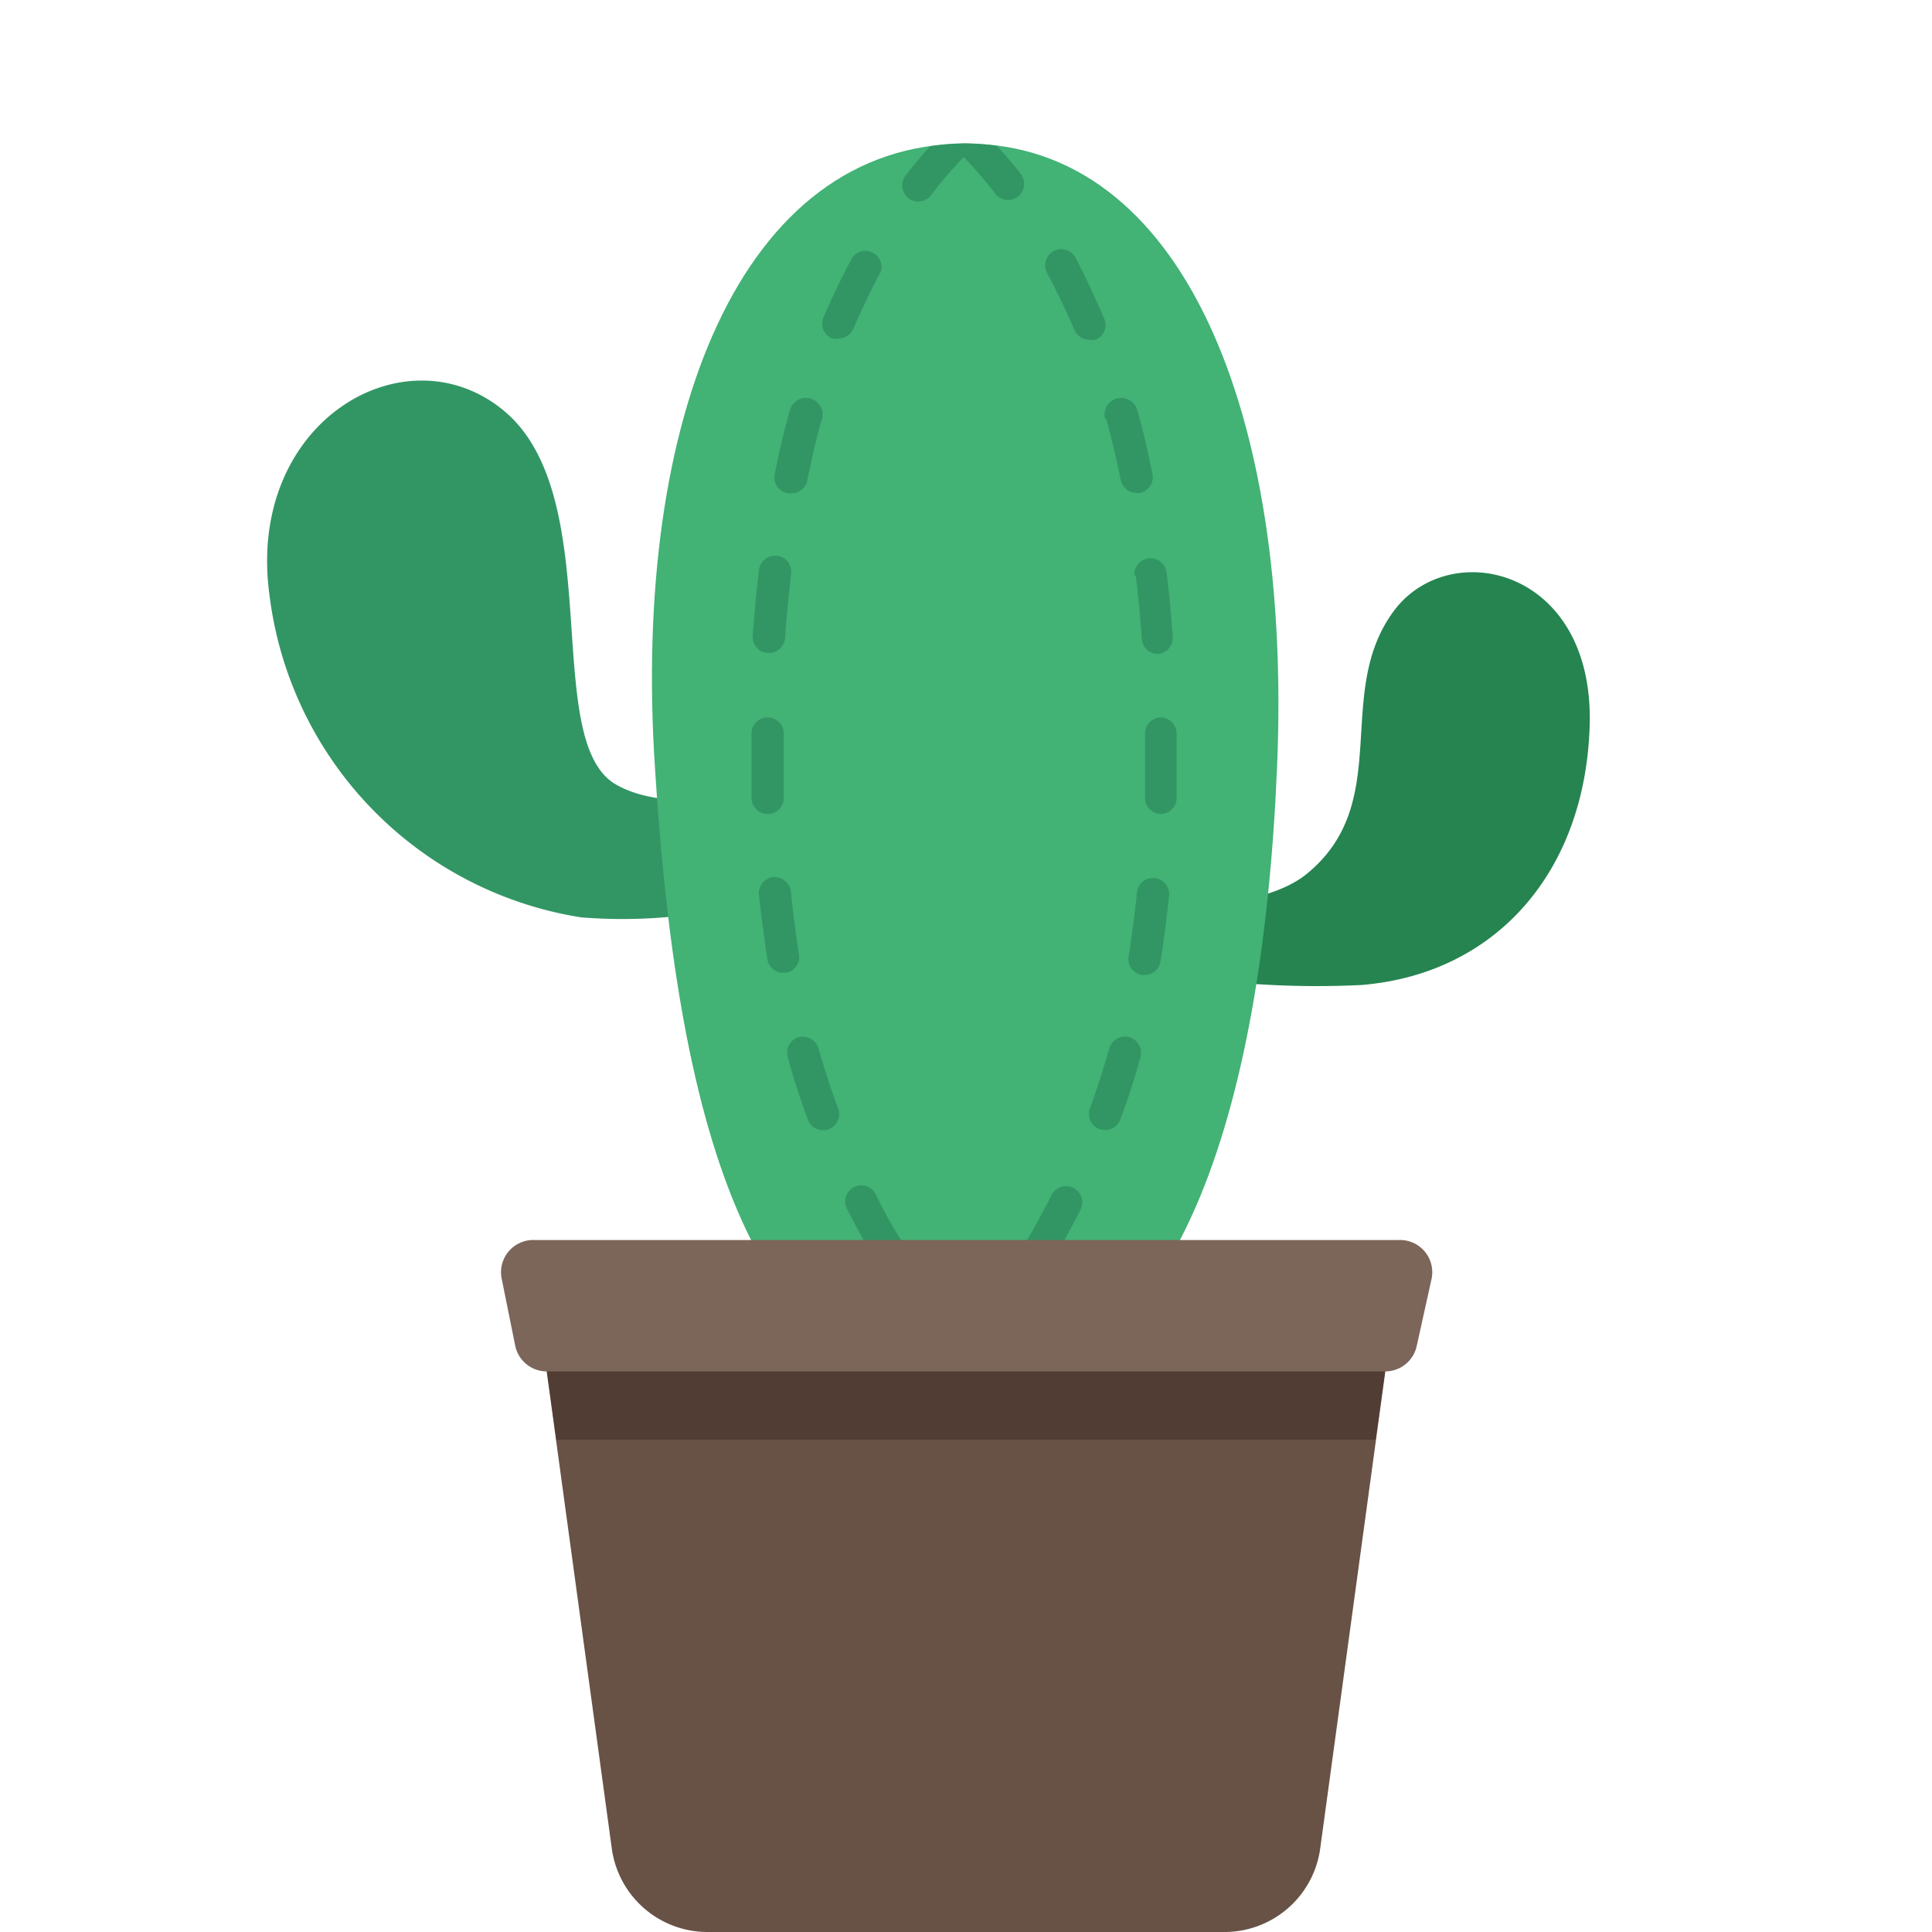 <?xml version="1.0" standalone="no"?><!DOCTYPE svg PUBLIC "-//W3C//DTD SVG 1.1//EN" "http://www.w3.org/Graphics/SVG/1.1/DTD/svg11.dtd"><svg class="icon" width="200px" height="200.00px" viewBox="0 0 1024 1024" version="1.1" xmlns="http://www.w3.org/2000/svg"><path d="M612.352 479.572s56.149 4.267 81.066-17.067c45.397-38.059 13.141-95.402 45.397-138.752 29.525-39.595 105.813-22.869 103.765 60.075-2.048 78.336-49.835 132.437-121.002 138.24a486.399 486.399 0 0 1-105.301-6.315z" fill="#258450" /><path d="M416.598 417.108s-59.733 17.067-90.794-1.707c-39.253-24.235-3.755-152.576-59.051-197.973-52.395-43.008-136.533 6.315-123.904 98.133a197.461 197.461 0 0 0 165.205 170.666 273.066 273.066 0 0 0 113.664-15.019z" fill="#329664" /><path d="M676.864 406.698c-7.68 182.442-53.248 330.751-164.864 330.751-115.882 0-153.6-148.48-164.864-330.751C335.019 221.866 392.534 76.117 512 76.117c114.517 0 172.885 142.506 164.864 330.581z" fill="#42B275" /><path d="M433.835 555.689a8.704 8.704 0 0 0-10.411-5.973 8.533 8.533 0 0 0-5.973 10.411c2.901 10.752 6.485 21.845 10.752 33.28a8.533 8.533 0 0 0 8.021 5.632 8.533 8.533 0 0 0 8.021-11.435c-4.096-11.093-7.509-21.675-10.411-31.915zM464.384 633.513a8.533 8.533 0 1 0-15.189 7.68c7.339 14.507 12.971 23.893 13.995 25.6l7.339-4.267-7.339-4.267 14.848 8.363a9.045 9.045 0 0 0 0-8.875c-1.365-1.536-6.827-10.411-13.653-24.235zM441.003 179.37a8.363 8.363 0 0 0 3.413 0 8.533 8.533 0 0 0 7.851-5.12c4.437-10.24 9.216-20.309 14.507-30.037a8.533 8.533 0 0 0-15.019-7.68c-5.461 10.069-10.581 20.651-15.189 31.403a8.533 8.533 0 0 0 4.437 11.435zM407.552 346.111a8.533 8.533 0 0 0 8.533-7.851q1.195-17.067 3.243-34.133a8.533 8.533 0 0 0-7.509-9.557 8.704 8.704 0 0 0-9.557 7.509q-2.048 17.067-3.243 34.133a8.533 8.533 0 0 0 8.533 9.899zM423.595 506.538c-1.707-10.411-3.072-21.675-4.437-34.133a8.704 8.704 0 0 0-9.387-7.509 8.533 8.533 0 0 0-7.509 9.387c1.365 12.117 2.901 23.552 4.437 34.133a8.533 8.533 0 0 0 8.363 7.168h1.365a8.533 8.533 0 0 0 7.168-9.045zM417.792 261.461h1.707a8.533 8.533 0 0 0 8.363-6.827l1.877-8.704c1.707-8.192 3.755-17.067 5.973-23.893a8.533 8.533 0 1 0-17.067-4.608q-3.413 11.947-6.144 24.917l-1.877 8.875a8.533 8.533 0 0 0 7.168 10.24zM407.211 431.444a8.533 8.533 0 0 0 8.192-8.875v-33.792a8.533 8.533 0 0 0-17.067 0v34.475a8.533 8.533 0 0 0 8.533 8.192zM569.515 174.933a8.533 8.533 0 0 0 7.851 5.12 8.363 8.363 0 0 0 3.413 0 8.533 8.533 0 0 0 4.437-11.264C580.267 157.525 575.488 146.944 570.027 136.533a8.533 8.533 0 0 0-15.019 8.192c5.291 9.899 10.069 19.968 14.507 30.208zM586.24 221.866c2.219 7.68 4.096 15.701 5.973 23.893l1.877 8.704a8.533 8.533 0 0 0 8.363 6.827h1.707a8.533 8.533 0 0 0 6.656-10.069l-1.877-8.875q-2.731-12.971-6.144-24.917a8.533 8.533 0 1 0-17.067 4.608zM601.941 304.639q2.048 17.067 3.243 34.133a8.533 8.533 0 0 0 8.533 7.851 8.533 8.533 0 0 0 7.851-9.045q-1.195-17.067-3.243-34.133a8.533 8.533 0 1 0-17.067 2.048zM615.424 380.245a8.533 8.533 0 0 0-8.533 8.533v33.792a8.533 8.533 0 0 0 8.192 8.875 8.533 8.533 0 0 0 8.533-8.192v-34.475a8.533 8.533 0 0 0-8.192-8.533zM493.056 77.482c-3.755 4.096-7.851 8.875-12.8 15.189a8.533 8.533 0 1 0 13.483 10.411 217.088 217.088 0 0 1 17.067-19.797 218.112 218.112 0 0 1 17.067 19.797 8.533 8.533 0 0 0 13.483-10.411c-4.949-6.485-9.216-11.264-12.971-15.36a129.024 129.024 0 0 0-17.067-1.365 136.533 136.533 0 0 0-18.261 1.536zM612.01 465.407a8.533 8.533 0 0 0-9.387 7.509c-1.195 11.776-2.731 23.04-4.437 34.133a8.533 8.533 0 0 0 7.168 9.728h1.365a8.533 8.533 0 0 0 8.363-7.168c1.707-10.752 3.243-22.187 4.437-34.133a8.533 8.533 0 0 0-7.509-10.069zM598.357 549.716a8.533 8.533 0 0 0-10.411 5.973c-2.901 10.24-6.315 20.992-10.24 31.744a8.533 8.533 0 1 0 16.043 5.973c4.267-11.264 7.851-22.528 10.752-33.28a8.533 8.533 0 0 0-6.144-10.411zM568.832 629.588a8.533 8.533 0 0 0-11.435 3.755c-6.827 13.483-12.117 22.357-13.141 24.235a9.045 9.045 0 0 0 1.024 10.752 8.533 8.533 0 0 0 12.117 0 8.363 8.363 0 0 0 1.536-2.048c1.195-1.877 6.656-11.093 13.824-25.259a8.533 8.533 0 0 0-3.925-11.435z" fill="#329664" /><path d="M648.533 1023.998H375.467a51.2 51.2 0 0 1-51.2-44.203L280.918 662.185h462.164L699.733 979.795A51.2 51.2 0 0 1 648.533 1023.998z" fill="#685245" /><path d="M729.088 763.049l6.485-46.933H288.427l6.485 46.933h434.175z" fill="#513D33" /><path d="M733.866 726.868H290.134a17.067 17.067 0 0 1-17.067-13.653l-7.168-35.499a17.067 17.067 0 0 1 17.067-20.48h458.751a17.067 17.067 0 0 1 17.067 20.48L750.933 713.214a17.067 17.067 0 0 1-17.067 13.653z" fill="#7C6559" /></svg>